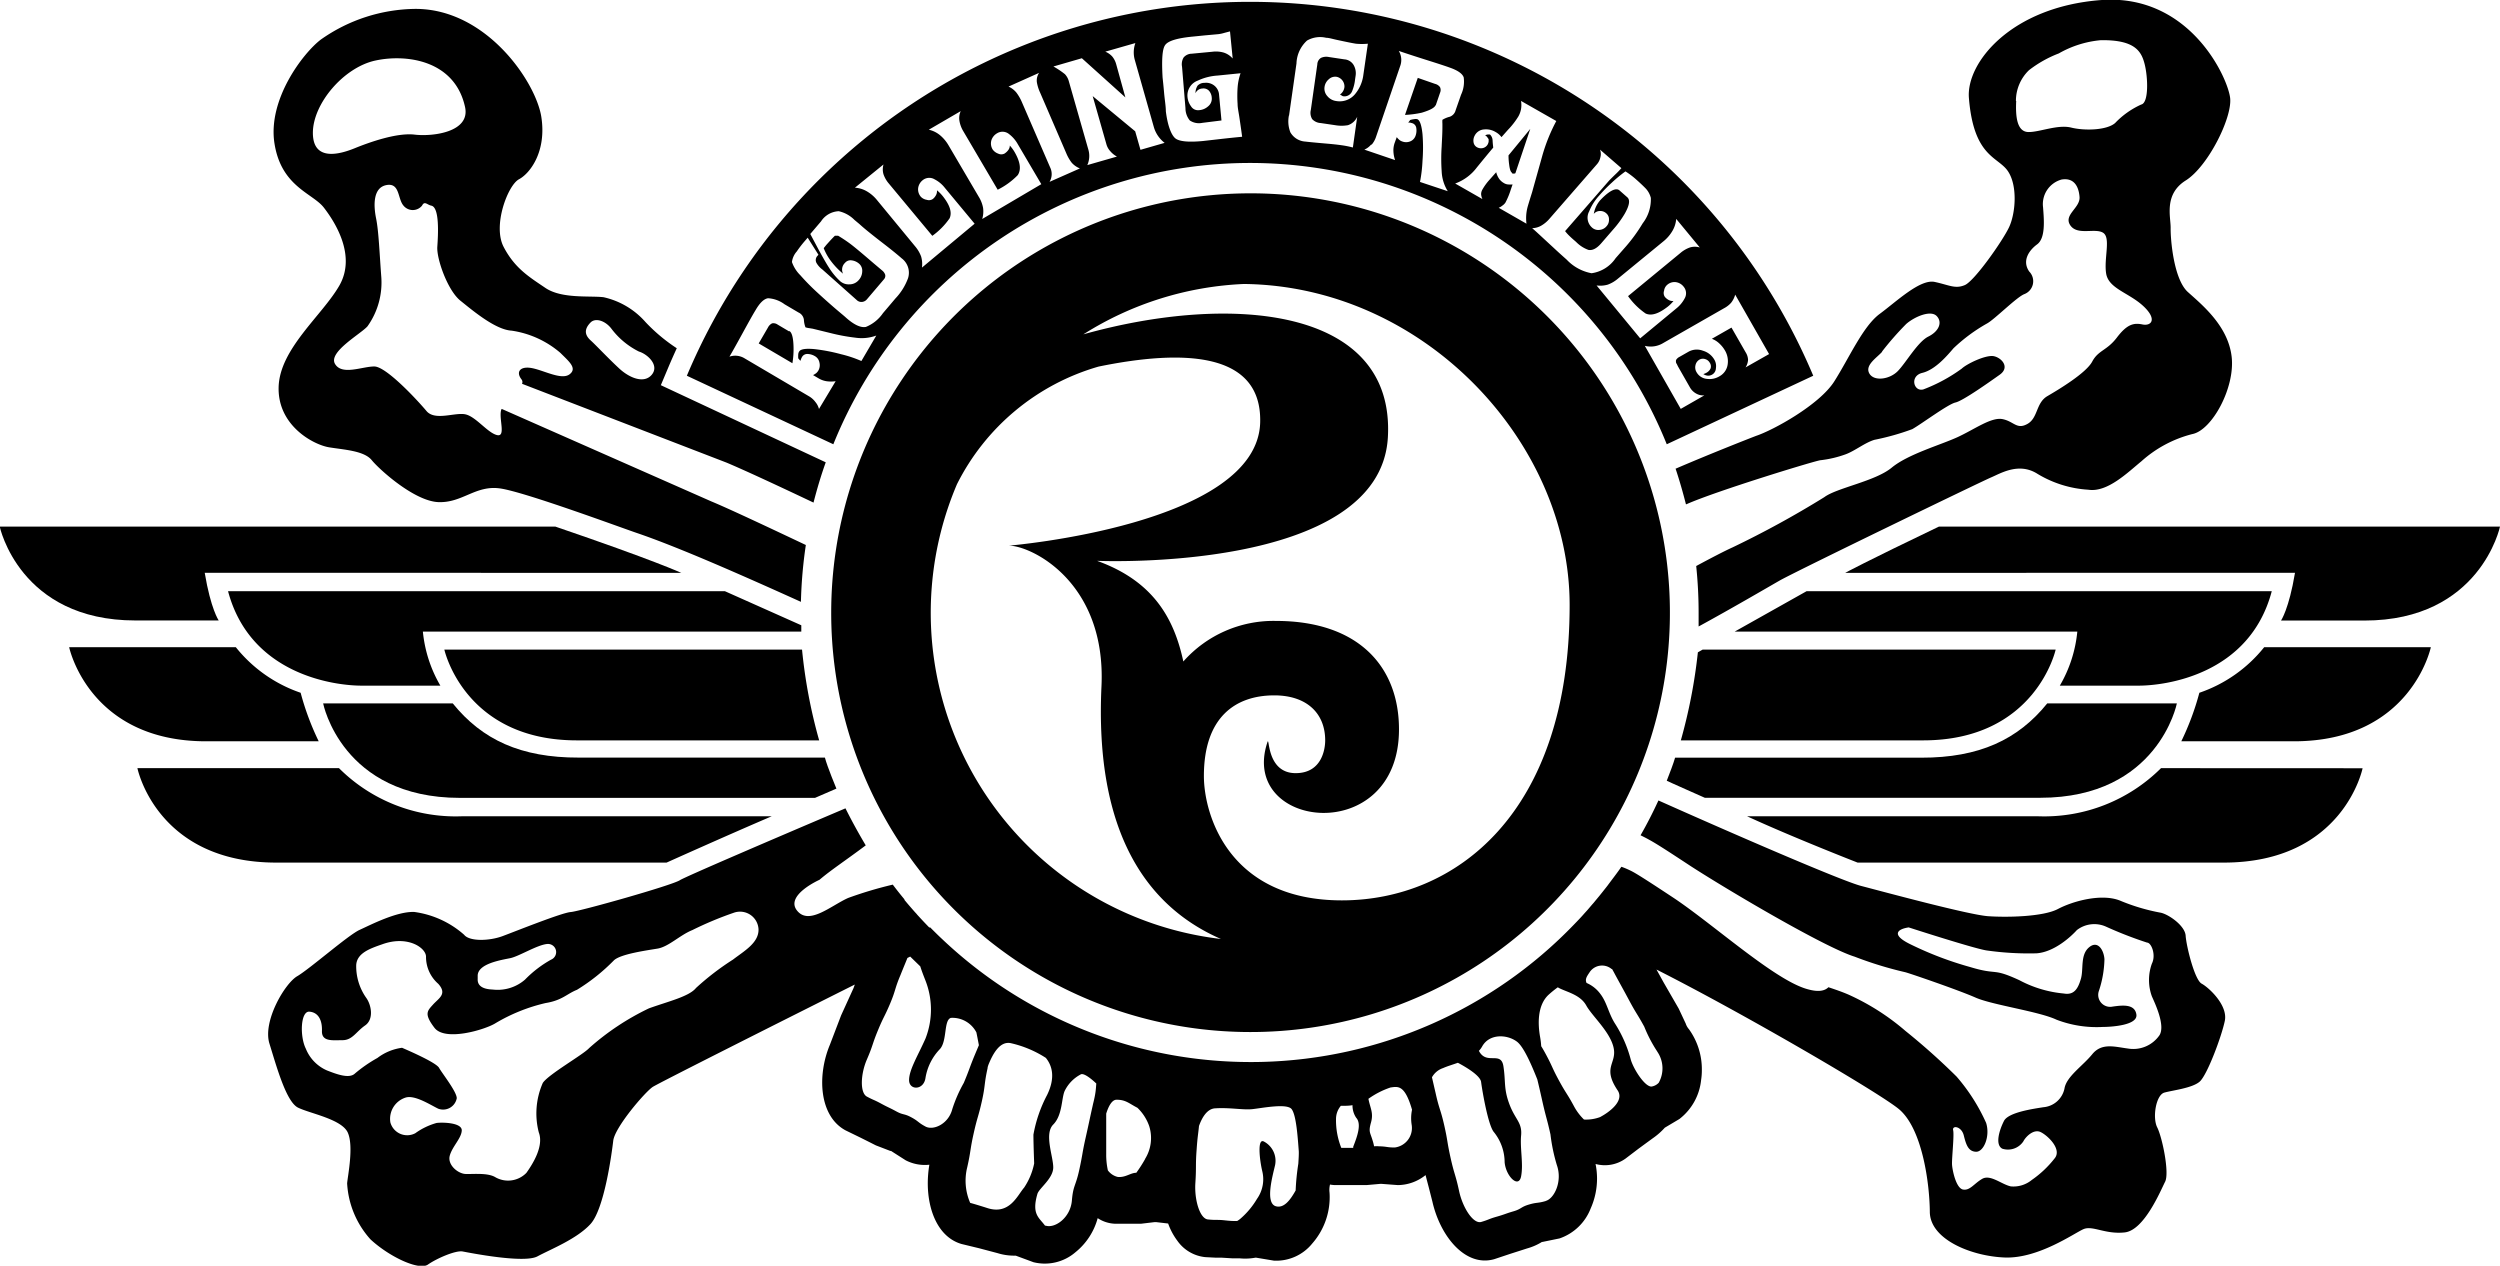 <svg viewBox="0 0 270 136.7" xmlns="http://www.w3.org/2000/svg" xmlns:xlink="http://www.w3.org/1999/xlink"><clipPath id="a" transform="translate(-64.65 -73.84)"><path d="m0 0h398.97v264.37h-398.97z"/></clipPath><g clip-path="url(#a)"><path d="m138.23 135.71s-2.91-1.35-13.61-5h-60s2.13 10.14 14.65 10.14h9s-.86-1.24-1.51-5.15z" transform="translate(-64.65 -73.84)"/><path d="m89.28 137.69h53.66l8.25 3.68v.68h-40.87a14.28 14.28 0 0 0 1.89 5.84h-8.52c-2.78 0-11.99-1.1-14.41-10.2z" transform="translate(-64.65 -73.84)"/><path d="m90.12 143.74h-18s2.12 10.16 14.79 10.16h12.16a29 29 0 0 1 -1.95-5.24 15.28 15.28 0 0 1 -7-4.92z" transform="translate(-64.65 -73.84)"/><path d="m79.49 156.8s2.06 10.2 15 10.2h42.15s6.49-2.92 11.35-5h-33.51a17.83 17.83 0 0 1 -13.22-5.2z" transform="translate(-64.65 -73.84)"/><path d="m113.55 149.81h-14s2 10.2 14.77 10.2h38.35l2.31-1s-1-2.4-1.24-3.35h-26.58c-6.27.02-10.45-1.94-13.61-5.85z" transform="translate(-64.65 -73.84)"/><path d="m112.64 144s2.15 9.8 14.31 9.8h26.17a56 56 0 0 1 -1.85-9.8z" transform="translate(-64.65 -73.84)"/><path d="m263.93 135.71s2.11-1.16 10.13-5h60.59s-2.13 10.15-14.65 10.15h-9s.86-1.25 1.51-5.16z" transform="translate(-64.65 -73.84)"/><path d="m310 137.69h-50.24l-7.76 4.36h37a14.24 14.24 0 0 1 -1.89 5.84h8.52c2.76 0 11.97-1.1 14.37-10.2z" transform="translate(-64.65 -73.84)"/><path d="m309.18 143.74h18s-2.12 10.16-14.79 10.16h-12.16a29 29 0 0 0 1.95-5.24 15.28 15.28 0 0 0 7-4.92z" transform="translate(-64.65 -73.84)"/><path d="m319.81 156.81s-2.06 10.19-15 10.19h-39.54s-7.08-2.76-11.93-5h31.48a17.87 17.87 0 0 0 13.22-5.2z" transform="translate(-64.65 -73.84)"/><path d="m285.75 149.81h14s-2.01 10.19-14.75 10.19h-36.23s-4.13-1.83-4.11-1.84c.31-.78.74-1.92.9-2.49h26.58c6.27.01 10.45-1.95 13.61-5.86z" transform="translate(-64.65 -73.84)"/><path d="m248.53 144h38.13s-2.15 9.8-14.31 9.8h-26.17a57.78 57.78 0 0 0 1.84-9.51z" transform="translate(-64.65 -73.84)"/><path d="m199.66 91.44a48.54 48.54 0 0 1 45 30.38l15.82-7.4a66 66 0 0 0 -121.65 0l15.82 7.4a48.55 48.55 0 0 1 45.01-30.38zm51.94 15.11a2.41 2.41 0 0 0 .45-.89l3.66 6.42-2.54 1.44a1.75 1.75 0 0 0 .27-.81 1.65 1.65 0 0 0 -.26-.82l-1.53-2.67-2.12 1.21a2.37 2.37 0 0 1 .8.5 3.23 3.23 0 0 1 .62.77 2.29 2.29 0 0 1 .28 1.55 1.72 1.72 0 0 1 -.88 1.23 2.06 2.06 0 0 1 -1.34.28 1.42 1.42 0 0 1 -1.13-.72 1 1 0 0 1 -.12-.75.91.91 0 0 1 .43-.61.76.76 0 0 1 .61-.06.82.82 0 0 1 .5.39.7.7 0 0 1 .09.63 1 1 0 0 1 -.43.45 1.6 1.6 0 0 1 -.35.15 1 1 0 0 0 .47.17.83.83 0 0 0 .89-.82 1.37 1.37 0 0 0 -.15-.87 2.09 2.09 0 0 0 -1.25-1 1.84 1.84 0 0 0 -1.55.1l-1 .57a.84.84 0 0 0 -.26.2.41.41 0 0 0 -.11.19c0 .13 0 .24.06.32s.09.18.17.33l1.29 2.26a1.72 1.72 0 0 0 .66.65 1.51 1.51 0 0 0 .89.2l-2.55 1.46-3.88-6.81a2.6 2.6 0 0 0 2-.31l6.54-3.74a2.72 2.72 0 0 0 .77-.59zm-6.33-7.77a3 3 0 0 0 .41-1.3l2.55 3.09a1.81 1.81 0 0 0 -1.08 0 3.18 3.18 0 0 0 -1 .58l-5.67 4.67a7.61 7.61 0 0 0 1.9 1.88c.64.29 1.44 0 2.4-.75a3.91 3.91 0 0 0 .61-.61.81.81 0 0 1 -.5-.09 1.41 1.41 0 0 1 -.43-.34.74.74 0 0 1 -.09-.67 1 1 0 0 1 .34-.64 1.19 1.19 0 0 1 .92-.29 1.29 1.29 0 0 1 .85.49 1.1 1.1 0 0 1 .1 1.29 3.43 3.43 0 0 1 -.91 1.08l-3.88 3.21-4.71-5.71a3 3 0 0 0 1.21-.09 3.59 3.59 0 0 0 1.1-.65l5-4.1a4.11 4.11 0 0 0 .88-1.05zm-7.82-8.78 2.31 2c-.13.15-.3.33-.49.52-.48.46-.76.74-.87.86l-4.72 5.42a4.73 4.73 0 0 0 .51.56c.16.16.38.35.67.6a3.58 3.58 0 0 0 1.34.87c.43.08.89-.15 1.37-.7l1.29-1.49a10.79 10.79 0 0 0 1.25-1.7c.52-.91.62-1.51.28-1.8l-.83-.73c-.29-.26-.77-.11-1.42.42a7.38 7.38 0 0 0 -.69.66 3 3 0 0 0 -.67 1.45.85.85 0 0 1 .65-.31.94.94 0 0 1 .7.25.83.83 0 0 1 .29.66 1 1 0 0 1 -.26.73 1.1 1.1 0 0 1 -.77.4 1 1 0 0 1 -.83-.28 1.42 1.42 0 0 1 -.28-1.72 5.58 5.58 0 0 1 1.05-1.67 17 17 0 0 1 1.38-1.42 15 15 0 0 1 1.49-1.23 9 9 0 0 1 1.05.78c.49.43.87.79 1.15 1.08a2.33 2.33 0 0 1 .54 1 4.23 4.23 0 0 1 -.88 2.75 17.53 17.53 0 0 1 -1.78 2.46l-1.14 1.3a3.78 3.78 0 0 1 -2.6 1.63 4.92 4.92 0 0 1 -2.69-1.47c-.44-.39-.91-.81-1.39-1.26-1.24-1.14-2-1.86-2.34-2.14a2 2 0 0 0 1-.28 3.4 3.4 0 0 0 .86-.72l5.13-5.89a1.61 1.61 0 0 0 .38-.76 1.33 1.33 0 0 0 -.04-.83zm-11.6-1a.93.93 0 0 0 -.28-.63.82.82 0 0 0 -.27 0 .49.49 0 0 0 -.25.1.69.69 0 0 1 .21.16 1.88 1.88 0 0 0 .16.23 2.64 2.64 0 0 1 0 .29 1.07 1.07 0 0 1 -.09.27.81.81 0 0 1 -.53.41.89.89 0 0 1 -.64-.09.73.73 0 0 1 -.37-.56 1.11 1.11 0 0 1 .13-.7 1.22 1.22 0 0 1 1-.66 2 2 0 0 1 1.24.27 2 2 0 0 1 .65.56l.7-.79a8.39 8.39 0 0 0 1.12-1.44 2.51 2.51 0 0 0 .29-.79 2.66 2.66 0 0 0 0-.89l3.81 2.17a18.93 18.93 0 0 0 -1.52 3.78c-.36 1.3-.73 2.6-1.09 3.9q-.44 1.4-.51 1.68a4.66 4.66 0 0 0 -.1 1.73l-3-1.72a1.39 1.39 0 0 0 .39-.23 1.26 1.26 0 0 0 .33-.32 8.08 8.08 0 0 0 .52-1.21c.08-.25.17-.51.26-.76a2.82 2.82 0 0 1 -.5 0 1 1 0 0 1 -.44-.15 1.57 1.57 0 0 1 -.52-.47 2.15 2.15 0 0 1 -.31-.7l-.79.89a5.91 5.91 0 0 0 -.71 1 1 1 0 0 0 -.13.48 1.49 1.49 0 0 0 .14.53l-2.94-1.68a5.1 5.1 0 0 0 2.35-1.75c.58-.71 1.16-1.42 1.76-2.13-.07-.58-.07-.78-.07-.86zm-13.09.5a2.53 2.53 0 0 0 .48-.82l2.62-7.68a1.9 1.9 0 0 0 -.14-1.66c.61.21 1.52.51 2.75.9s2.15.68 2.75.9c.86.3 1.37.65 1.51 1.06a3.32 3.32 0 0 1 -.29 1.88l-.58 1.66a1 1 0 0 1 -.64.71 2.81 2.81 0 0 0 -.79.33 2.93 2.93 0 0 0 0 .42v.37c0 .7-.05 1.4-.08 2.1a19.76 19.76 0 0 0 0 2.66 4.41 4.41 0 0 0 .66 2.16l-3-1a15.45 15.45 0 0 0 .27-2.27 18.34 18.34 0 0 0 0-2.89q-.15-1.47-.57-1.62a.85.85 0 0 0 -.34 0 2.29 2.29 0 0 0 -.42.09l-.21.28h.19l.23.06a.63.63 0 0 1 .45.54 1.67 1.67 0 0 1 -.08.82 1 1 0 0 1 -.58.61 1.17 1.17 0 0 1 -.88 0 .9.9 0 0 1 -.3-.17 1.54 1.54 0 0 1 -.27-.29l-.24.66a2.4 2.4 0 0 0 -.12.88 3.31 3.31 0 0 0 .18.94l-3.32-1.13a2 2 0 0 0 .76-.58zm-8.9-3.14.81-5.68a3.49 3.49 0 0 1 1.14-2.46 2.83 2.83 0 0 1 2.06-.3c.29 0 .67.12 1.13.22 1.06.23 1.75.37 2.09.42a6.62 6.62 0 0 0 1.29 0l-.49 3.38a4 4 0 0 1 -.89 2.06 2.16 2.16 0 0 1 -2.05.75 1.49 1.49 0 0 1 -.94-.52 1.21 1.21 0 0 1 -.31-1 1.31 1.31 0 0 1 .46-.83 1 1 0 0 1 .87-.26 1.07 1.07 0 0 1 .82 1.09 1.14 1.14 0 0 1 -.48.82l.19.11a.4.4 0 0 0 .13.07.89.89 0 0 0 1-.57 4.59 4.59 0 0 0 .31-1.26l.05-.34a1.78 1.78 0 0 0 -.21-1.2 1.26 1.26 0 0 0 -1-.61l-1.66-.25a1.37 1.37 0 0 0 -.86.09.85.85 0 0 0 -.4.7l-.7 4.92a1.3 1.3 0 0 0 .15 1 1.35 1.35 0 0 0 .92.42l1.56.23a4 4 0 0 0 1.38 0 1.67 1.67 0 0 0 1-.91l-.47 3.32a10 10 0 0 0 -1.26-.25c-.41-.06-.89-.11-1.45-.16-1.29-.11-2.1-.19-2.42-.23a2 2 0 0 1 -1.62-1 3.23 3.23 0 0 1 -.15-1.85zm-13.37-7.66c.32-.45 1.32-.75 3-.91l1.29-.13 1.44-.13a3.58 3.58 0 0 0 .66-.14l.61-.16.29 2.93a2.14 2.14 0 0 0 -1-.65 3.06 3.06 0 0 0 -1.21-.08l-2.22.21a1.16 1.16 0 0 0 -.87.41 1.43 1.43 0 0 0 -.17 1l.37 4.48a2.08 2.08 0 0 0 .47 1.32 1.76 1.76 0 0 0 1.34.26l2.08-.26-.26-2.76a1.38 1.38 0 0 0 -.51-1 1.42 1.42 0 0 0 -1.07-.3 1 1 0 0 0 -.74.3 1.54 1.54 0 0 0 -.23.82.85.85 0 0 1 .74-.51.82.82 0 0 1 .72.24 1.25 1.25 0 0 1 .3.76 1.06 1.06 0 0 1 -.4.93 1.61 1.61 0 0 1 -1 .41.88.88 0 0 1 -.84-.42 2 2 0 0 1 -.38-1 1.7 1.7 0 0 1 1.1-1.77 5.91 5.91 0 0 1 2.15-.55l2.48-.25a6 6 0 0 0 -.32 1.56 13.18 13.18 0 0 0 0 1.76c0 .39.1.84.18 1.36.18 1.21.28 1.93.31 2.18-.73.07-1.61.16-2.65.28l-1.59.18c-1.57.15-2.59.05-3-.31s-.81-1.35-1-2.91c0-.54-.12-1.2-.19-2s-.13-1.35-.16-1.62c-.11-1.92-.04-3.1.28-3.53zm-9 1.43 4.7 4.23-1-3.61a2.22 2.22 0 0 0 -.42-.81 2.09 2.09 0 0 0 -.75-.52l3.25-.93a3 3 0 0 0 -.06 1.83l2.06 7.26a3.32 3.32 0 0 0 1.16 1.69l-2.61.75-.57-2-4.59-3.8 1.48 5.19a1.84 1.84 0 0 0 .43.77 2.48 2.48 0 0 0 .71.57l-3.2.92a2.43 2.43 0 0 0 .11-1.68l-2.1-7.35a1.83 1.83 0 0 0 -.43-.79 9.06 9.06 0 0 0 -1.24-.83zm-4.62 1.58a1.49 1.49 0 0 0 -.24 1 4.44 4.44 0 0 0 .36 1.15l2.83 6.56a4.48 4.48 0 0 0 .58 1 2.32 2.32 0 0 0 .88.61l-3.28 1.45a1.64 1.64 0 0 0 .07-1.55l-3.07-7.09a4.88 4.88 0 0 0 -.58-1 2.37 2.37 0 0 0 -.85-.65zm-8.46 4.13a1.76 1.76 0 0 0 -.14 1.06 3.21 3.21 0 0 0 .41 1.1l3.72 6.33a7.93 7.93 0 0 0 2.17-1.58c.39-.6.27-1.43-.35-2.5a4.09 4.09 0 0 0 -.51-.69.81.81 0 0 1 -.17.49 1.49 1.49 0 0 1 -.41.38.77.77 0 0 1 -.68 0 1.27 1.27 0 0 1 -.59-.44 1.24 1.24 0 0 1 -.14-1 1.35 1.35 0 0 1 .62-.76 1.12 1.12 0 0 1 1.3.1 3.48 3.48 0 0 1 .93 1.08l2.54 4.32-6.38 3.76a2.84 2.84 0 0 0 .09-1.21 3.45 3.45 0 0 0 -.46-1.18l-3.26-5.55a4.12 4.12 0 0 0 -.92-1.1 2.85 2.85 0 0 0 -1.22-.6zm-8.34 5.76a1.86 1.86 0 0 0 0 1.07 3.08 3.08 0 0 0 .58 1l4.69 5.64a7.69 7.69 0 0 0 1.87-1.9c.29-.65 0-1.46-.76-2.41a4.4 4.4 0 0 0 -.61-.61.89.89 0 0 1 -.09.5 1.32 1.32 0 0 1 -.34.43.73.73 0 0 1 -.67.1 1.12 1.12 0 0 1 -.64-.33 1.22 1.22 0 0 1 -.29-.93 1.3 1.3 0 0 1 .48-.85 1.12 1.12 0 0 1 1.3-.1 3.36 3.36 0 0 1 1.09.9l3.23 3.89-5.69 4.74a2.91 2.91 0 0 0 -.09-1.2 3.68 3.68 0 0 0 -.65-1.1l-4.12-5a4 4 0 0 0 -1.08-.93 2.91 2.91 0 0 0 -1.3-.4zm-9.37 9.4a12 12 0 0 1 .87-1.13l.31-.36 1.16 1.84-.11.13a.65.65 0 0 0 -.08.79 2.28 2.28 0 0 0 .61.67l.27.24 3.44 3.06a.73.73 0 0 0 .57.21.79.79 0 0 0 .55-.3l1.83-2.15a.55.55 0 0 0 .13-.49 1 1 0 0 0 -.33-.46l-.9-.76-.9-.77c-.8-.68-1.37-1.15-1.74-1.42s-.76-.53-1.21-.8h-.35c-.11.1-.26.26-.47.48l-.46.51-.28.35a5.78 5.78 0 0 0 .84 1.47 8 8 0 0 0 1.25 1.29 1 1 0 0 1 .21-1.17.77.77 0 0 1 .72-.27 1.49 1.49 0 0 1 .78.34 1 1 0 0 1 .36.86 1.44 1.44 0 0 1 -.37.92 1.31 1.31 0 0 1 -1 .47 1.4 1.4 0 0 1 -1-.33 7.18 7.18 0 0 1 -1.21-1.46c-.27-.41-.63-1.05-1.1-1.9l-.93-1.75 1.16-1.36a2.41 2.41 0 0 1 1.91-1.1 3.44 3.44 0 0 1 1.7.94l.54.45c.24.22.43.38.56.49.43.36 1.09.89 2 1.59s1.57 1.24 2 1.62a1.94 1.94 0 0 1 .69 2.14 6.32 6.32 0 0 1 -1.37 2.2l-.6.71-.74.87a4.09 4.09 0 0 1 -1.85 1.49c-.55.1-1.26-.22-2.14-1-.15-.14-.32-.28-.5-.43l-.58-.49c-.78-.67-1.48-1.3-2.12-1.89a24.07 24.07 0 0 1 -1.74-1.78 3.7 3.7 0 0 1 -.9-1.42 2.1 2.1 0 0 1 .52-1.14zm2 16.24a2.32 2.32 0 0 0 -.71-.62l-6.91-4.07a1.93 1.93 0 0 0 -1.65-.19q.48-.82 1.41-2.52c.62-1.13 1.1-2 1.42-2.52.46-.79.91-1.21 1.34-1.27a3.32 3.32 0 0 1 1.78.65l1.51.89a1 1 0 0 1 .58.77 2.74 2.74 0 0 0 .17.83 2.09 2.09 0 0 0 .41.09l.37.06 2 .49a20.32 20.32 0 0 0 2.62.48 4.61 4.61 0 0 0 2.25-.23l-1.61 2.75a12.88 12.88 0 0 0 -2.18-.73 19.14 19.14 0 0 0 -2.84-.55c-1-.1-1.54 0-1.69.24a.62.62 0 0 0 -.11.32 3 3 0 0 0 0 .43l.23.27a1.46 1.46 0 0 0 .07-.19 1.89 1.89 0 0 1 .1-.21.65.65 0 0 1 .62-.34 1.65 1.65 0 0 1 .79.24 1 1 0 0 1 .48.69 1.17 1.17 0 0 1 -.13.88 1.12 1.12 0 0 1 -.22.26 2 2 0 0 1 -.34.21l.61.36a2.43 2.43 0 0 0 .83.3 3.4 3.4 0 0 0 1 0l-1.8 3a1.92 1.92 0 0 0 -.42-.79zm67-32 .47-1.37a.74.74 0 0 0 0-.62.93.93 0 0 0 -.53-.35l-1.87-.65-1.38 4a10.46 10.46 0 0 0 1.81-.24c.9-.27 1.39-.53 1.5-.83zm-69.81 24.4-1.25-.74a.79.79 0 0 0 -.6-.14 1 1 0 0 0 -.45.45l-1 1.72 3.64 2.14a9.18 9.18 0 0 0 .12-1.83c-.03-.96-.18-1.5-.46-1.66zm78.05-17.09a.43.43 0 0 0 .37 0l1.61-4.79-2.35 2.86c0 .51.05.85.07 1 .06.5.16.79.3.87zm-28.29 92.75a45.29 45.29 0 1 0 -45.23-45.3 45.26 45.26 0 0 0 45.23 45.3zm-.65-80.79c19.45.22 35.17 17.09 35.17 34.67 0 22.59-12.39 31.9-24.6 31.9s-14.9-9.26-14.9-13.43c0-6.39 3.44-8.71 7.6-8.71 3.51 0 5.5 1.94 5.5 4.86 0 .93-.35 3.54-3.19 3.54-3.19 0-2.8-4.11-3.05-3.34-3.13 9.43 14.21 11.39 14.21-1.39 0-6.8-4.4-11.71-13.29-11.71a13 13 0 0 0 -10 4.38c-1-4.64-3.23-8.68-9.32-10.87 0 0 30.56 1.35 31.41-13.33.8-14.12-17-15.59-32.89-11.13a35.22 35.22 0 0 1 17.35-5.44zm-31 21.63a24.77 24.77 0 0 1 15.3-12.71c9.18-1.88 17.62-1.59 17.45 6-.25 11.11-27.14 13.34-27.14 13.34 2.4 0 10.52 3.9 10 15.18-.75 15.88 4.94 23.83 12.9 27.3a35.47 35.47 0 0 1 -28.51-49.11zm145.61 38.74h.06zm.12-.02h-.06zm-68.12-40.41c.42 1.26.79 2.55 1.12 3.85h.05c3.23-1.44 14.16-4.78 14.51-4.76a11.72 11.72 0 0 0 2.7-.64c1-.37 2.05-1.24 3.1-1.56a26.77 26.77 0 0 0 4.08-1.15c1-.56 3.86-2.7 4.67-2.88s3.65-2.2 4.78-3 .22-1.82-.63-2-2.92.82-3.47 1.34a17.62 17.62 0 0 1 -4.13 2.24c-1.05.32-1.54-1.44-.13-1.78s2.71-1.89 3.37-2.66a18.2 18.2 0 0 1 3.61-2.67c.8-.42 3.23-2.88 4.05-3.18a1.49 1.49 0 0 0 .52-2.43c-.8-1.14-.06-2.27.85-2.94s.75-2.57.64-4a2.75 2.75 0 0 1 2-3c1.3-.22 1.85.69 1.94 1.88s-1.76 1.93-1 3.06 2.65.27 3.53.8.09 2.74.34 4.39 2.44 2.08 4 3.52.89 2.2-.08 2-1.68 0-2.76 1.42-2 1.35-2.66 2.59-3.59 3-4.84 3.73-1 2.35-2.15 3-1.45-.25-2.67-.51-3 1.07-4.86 1.93-5.36 1.84-7.14 3.31-5.91 2.17-7.27 3.18a104.37 104.37 0 0 1 -9.94 5.44c-.78.35-2.25 1.11-3.9 2a48.85 48.85 0 0 1 .26 5q0 .77 0 1.53c3.54-1.93 7.32-4.14 8.82-5 2.29-1.25 21.73-10.66 22.77-11.1s3-1.66 5-.39a12 12 0 0 0 5.5 1.72c2.06.32 4.27-1.88 5.73-3.07a13 13 0 0 1 5.5-2.94c2.12-.41 4.63-5 4.25-8.34s-3.19-5.61-4.73-7-1.88-5.71-1.86-6.91-.76-3.64 1.63-5.14 5-6.72 4.8-8.86-4.34-11.37-14-10.62-14.51 6.75-14.22 10.55c.51 6.42 3.13 6.33 4.21 7.92s.83 4.59.12 6.08-3.73 5.79-4.77 6.23-1.67 0-3.25-.34-4.13 2.12-5.94 3.45-3.32 4.8-4.92 7.31-6.56 5.24-8.42 5.86c-1.04.4-5.03 1.97-8.68 3.54zm36.76-39.7a4.6 4.6 0 0 1 1.41-3.33 12.58 12.58 0 0 1 3.22-1.81 11.12 11.12 0 0 1 4.54-1.43c3.7-.05 4.39 1.21 4.74 2.62s.45 4.15-.38 4.33a9 9 0 0 0 -2.82 2c-.9.78-3.28.85-4.74.49s-3.42.5-4.62.48-1.41-1.55-1.32-3.35zm-14.47 27.07a32.15 32.15 0 0 1 2.63-3c.9-.78 2.63-1.52 3.28-.85s.25 1.65-.9 2.22-2.41 2.82-3.3 3.73-2.59 1.14-3.08.24.85-1.7 1.4-2.34zm-168.26-15.54c1.2 1.56 3.51 5.17 1.66 8.4s-6.47 6.84-6.56 11 3.79 6.2 5.45 6.47 3.78.37 4.61 1.39 4.62 4.44 7.21 4.53 4-1.85 6.64-1.48 12.92 4.18 14.77 4.81c4.43 1.51 11.07 4.43 17.73 7.44a49.68 49.68 0 0 1 .53-6.14c-4.23-2-8.24-3.89-10.21-4.71l-22.64-9.99a.79.79 0 0 0 -.08.23c-.19 1 .55 2.87-.46 2.59s-2.22-1.94-3.33-2.22-3.32.74-4.25-.37-4.33-4.8-5.63-4.81-3.5 1-4.25-.28 2.78-3.23 3.51-4.06a8.15 8.15 0 0 0 1.48-5.45c-.18-2.4-.27-4.81-.55-6.19s-.36-3.33 1.11-3.61 1.2 1.48 1.85 2.22a1.29 1.29 0 0 0 2 0c.27-.55.55-.09 1 0 .91.18.74 3.14.65 4.44s1.11 4.71 2.49 5.82 3.79 3.14 5.53 3.24a10.35 10.35 0 0 1 5.27 2.4c.92.92 1.85 1.66 1 2.31s-2.67-.37-4-.65-1.84.38-1.2 1.2a.46.46 0 0 1 .06.48l22.08 8.51c1.86.78 5.48 2.46 9.4 4.32.38-1.48.81-2.93 1.32-4.35l-17.81-8.33.79-1.88c.3-.71.61-1.41.93-2.11a18.62 18.62 0 0 1 -3.37-2.82 8.49 8.49 0 0 0 -4.53-2.69c-1.48-.18-4.52.19-6.28-1s-3.32-2.13-4.52-4.44.46-6.66 1.66-7.3 3-3 2.41-6.75-5.91-11.65-13.58-11.65a18 18 0 0 0 -10.24 3.32c-1.94 1.49-5.73 6.47-5 11.19s4.15 5.39 5.35 6.97zm28.8 12.38c.53-.52 1.57-.18 2.22.65a8.4 8.4 0 0 0 3 2.5c.93.28 2.22 1.48 1.39 2.49s-2.4.37-3.51-.65-2.58-2.58-3.05-3-.97-1.06-.05-1.99zm-23.25-28.28c3.41-.74 8.58 0 9.68 5 .62 2.74-3.51 3.23-5.44 3s-4.9.83-6.47 1.47-4.52 1.49-4.52-1.66 3.32-7.07 6.75-7.81zm197.23 99.69c-.76-.42-1.65-4.06-1.72-5.17s-1.92-2.37-2.76-2.5a21.36 21.36 0 0 1 -4.34-1.3c-2-.79-5.08.06-6.69.91s-5.5.92-7.54.78-10.9-2.53-13.72-3.27c-2.15-.56-14.1-5.75-21.89-9.23-.59 1.29-1.23 2.54-1.93 3.76.38.19.7.35.94.49.84.45 2.45 1.51 4.49 2.85 4 2.59 14.5 8.79 17.69 9.77a40.28 40.28 0 0 0 5.47 1.68c.57.15 5.78 1.94 7.59 2.74s6.85 1.49 8.75 2.39a12.09 12.09 0 0 0 5 .78c.84 0 3.79-.16 3.62-1.34s-1.55-1-2.56-.86a1.29 1.29 0 0 1 -1.5-1.66 11.52 11.52 0 0 0 .61-3.46c-.06-.93-.69-2.09-1.66-1.28s-.58 2.35-.88 3.39-.72 1.8-1.84 1.6a12.61 12.61 0 0 1 -4.81-1.44c-3-1.38-2.26-.5-5.28-1.41a37.13 37.13 0 0 1 -6.45-2.45c-2.2-1.06-1.41-1.67-.22-1.84 0 0 7.38 2.39 8.5 2.5a32.35 32.35 0 0 0 5.29.3c1.94-.13 3.76-1.83 4.37-2.51a3.08 3.08 0 0 1 3.11-.39 42.75 42.75 0 0 0 4.47 1.74c.46 0 1 1.32.52 2.28a5.19 5.19 0 0 0 0 3.52c.32.73 1.49 3.15.82 4.21a3.44 3.44 0 0 1 -3.41 1.43c-1.41-.18-2.82-.65-3.85.62s-2.8 2.41-3 3.72a2.54 2.54 0 0 1 -2.28 2c-.91.15-3.76.52-4.25 1.48s-1 2.57-.18 3a2 2 0 0 0 2.27-.79c.24-.48 1.1-1.38 1.88-1s2.34 1.88 1.48 2.86a11.21 11.21 0 0 1 -2.44 2.3 3.12 3.12 0 0 1 -2.27.7c-1-.21-2.21-1.33-3.1-.81s-1.31 1.28-2.06 1.15-1.15-2.05-1.19-2.69.25-3.17.12-3.72.9-.44 1.15.57.49 1.73 1.32 1.76 1.55-1.67 1.09-3.12a20.28 20.28 0 0 0 -3.19-5 71.52 71.52 0 0 0 -5.51-4.92 25.35 25.35 0 0 0 -6.18-3.94c-.72-.31-1.46-.56-2.15-.79-.39.39-1.06.56-2.3.2-3.58-1-10.33-7.18-14.65-10-1.88-1.24-3.51-2.31-4.22-2.69a9.44 9.44 0 0 0 -1.19-.52c-.47.69-1 1.36-1.47 2-.18.24-.37.47-.55.7l-.32.4-.48.58c-.11.14-.22.27-.34.4l-.52.61-.3.33c-.26.3-.53.59-.81.88l-.29.3a48.46 48.46 0 0 1 -68.29 1.6c-.43-.4-.85-.82-1.27-1.24l-.12-.01c-.44-.45-.86-.9-1.28-1.36a2.85 2.85 0 0 0 -.23-.26c-.39-.44-.78-.89-1.16-1.35v-.06q-.65-.78-1.26-1.59a42.59 42.59 0 0 0 -4.82 1.44c-1.86.83-4.24 3-5.53 1.35s2.43-3.31 2.43-3.31c1.3-1.1 2.7-2 5-3.72q-1.19-2-2.19-4c-8 3.4-17.39 7.43-17.88 7.76-.85.56-10.83 3.37-11.79 3.44s-5.91 2.06-7.36 2.6-3.59.59-4.16-.15a10.19 10.19 0 0 0 -5.39-2.46c-1.9-.06-4.69 1.39-5.9 1.94s-5.39 4.22-6.73 5-3.75 4.87-3 7.28 1.8 6.27 3.08 6.91 4.72 1.24 5.38 2.7 0 4.65-.07 5.48a9.84 9.84 0 0 0 2.52 6.05c2 1.86 5.23 3.4 6.21 2.72s3-1.55 3.75-1.41 6.62 1.31 8.07.53 4.24-1.87 5.73-3.49 2.29-7.55 2.46-9 3.41-5.24 4.26-5.81c.59-.39 13.51-6.89 21.83-11.06l-.14.39-1.34 2.94-1.21 3.17c-1.4 3.34-1.16 7.72 1.69 9.25l1.58.77 1 .5.69.35 1.56.6h.08l.39.25 1.19.76s0 0 0 0a0 0 0 0 0 0 0 4.5 4.5 0 0 0 2.56.48 12.39 12.39 0 0 0 -.17 2c0 3 1.17 5.84 3.64 6.56l1.9.46 2 .53a6 6 0 0 0 1.72.27h.12.12l1.92.71a5.07 5.07 0 0 0 4.53-1.08 7.1 7.1 0 0 0 2.4-3.68 3.63 3.63 0 0 0 1.8.6h1.4 1.51l1.43-.17h.1.08l1.29.15c-.05 0 0 0 0 0a7 7 0 0 0 1 1.87 4.2 4.2 0 0 0 3 1.76l1.16.06h.64l1.13.07h.79a6.09 6.09 0 0 0 1.7-.07h.09l1.92.32a5 5 0 0 0 4.14-1.86 7.58 7.58 0 0 0 1.86-5.48 2.44 2.44 0 0 1 .05-.88 3.43 3.43 0 0 0 .55.06h1.64 1.75l1.46-.13h.1.11l1.71.13a4.82 4.82 0 0 0 3-1.08c.15.59.34 1.3.34 1.3l.4 1.57c.85 3.75 3.57 7.1 6.68 6.21l1.71-.57 1.84-.59a6.22 6.22 0 0 0 1.6-.7h.05l1.85-.38a5.52 5.52 0 0 0 3.36-3.23 7.94 7.94 0 0 0 .69-3.25 8.09 8.09 0 0 0 -.16-1.56 3.83 3.83 0 0 0 3.22-.57l1.42-1.08.9-.66.63-.46a7.46 7.46 0 0 0 1.31-1.15l1.58-.94a6.11 6.11 0 0 0 2.34-4.21 6.91 6.91 0 0 0 .08-1.11 7.39 7.39 0 0 0 -1.39-4.37 1.74 1.74 0 0 1 -.35-.61l-.76-1.62s-1.62-2.81-1.62-2.81l-.78-1.41c9.53 4.82 24.16 13.37 26.2 15.09 2.54 2.14 3.3 8.11 3.32 11.08s4.47 4.79 8.09 4.93 7.51-2.63 8.5-3.06 2.35.58 4.46.35 3.87-4.51 4.36-5.47-.31-4.8-.85-5.87-.13-3.51.77-3.76 3-.48 3.81-1.18 2.37-4.88 2.72-6.57-1.74-3.61-2.51-4.02zm-186.18-.49v-.36c0-1.31 2.56-1.7 3.52-1.9s2.91-1.44 4-1.53a.88.88 0 0 1 .41 1.69 12.19 12.19 0 0 0 -2.82 2.16 4.5 4.5 0 0 1 -3.49 1.07c-1.42-.05-1.64-.66-1.62-1.13zm27.58-2.11a28.73 28.73 0 0 0 -4 3.07c-.75.93-3 1.45-5.08 2.2a27.5 27.5 0 0 0 -6.47 4.3c-.62.69-4.39 2.83-5 3.76a8.18 8.18 0 0 0 -.43 5.34c.55 1.45-.59 3.32-1.34 4.37a2.76 2.76 0 0 1 -3.35.47c-.82-.5-2.37-.32-3.21-.35s-2-1-1.71-2 1.26-1.87 1.29-2.7-2-.9-2.72-.81a7.26 7.26 0 0 0 -2.3 1.11 1.88 1.88 0 0 1 -2.69-1.17 2.41 2.41 0 0 1 1.64-2.68c1-.32 2.71.81 3.53 1.2a1.5 1.5 0 0 0 2-1.13c0-.71-1.57-2.67-1.91-3.28s-3.62-2-4-2.17a5.63 5.63 0 0 0 -2.66 1.1 15.2 15.2 0 0 0 -2.44 1.69c-.62.58-2 .05-3-.34a4.3 4.3 0 0 1 -2.29-2.35c-.67-1.33-.57-4.07.38-4s1.4.89 1.36 2.08 1.15 1 2.22 1 1.46-.91 2.44-1.59.67-2.24.11-3a5.93 5.93 0 0 1 -1.07-3.49c.05-1.31 1.46-1.81 2.82-2.28 2.77-1 4.75.41 4.72 1.36a3.85 3.85 0 0 0 1.32 2.91c1 1.11.06 1.55-.56 2.24s-1 1 .15 2.51 5.47.2 6.57-.48a18.92 18.92 0 0 1 5.43-2.19c1.8-.29 2.3-1 3.39-1.43a20.75 20.75 0 0 0 4-3.19c.74-.68 3.5-1.06 4.7-1.26s2.42-1.46 3.76-2a37.6 37.6 0 0 1 4.47-1.87 2 2 0 0 1 2.68 1.77c.05 1.48-1.57 2.37-2.75 3.28zm23.67 16.18c-.43 1.61-2.05 2.3-2.88 1.86s-.74-.57-1.54-1-.85-.22-1.62-.64-.83-.4-1.64-.84-.78-.35-1.54-.76-.68-2.43 0-4 .55-1.59 1.19-3.14.7-1.43 1.32-2.9.48-1.57 1.11-3.06c.4-1 .55-1.34.76-1.87l.3-.15 1.09 1.06c.16.51.35 1 .56 1.53a8.59 8.59 0 0 1 0 6.27c-.79 1.79-1.77 3.36-1.77 4.48s1.57 1.12 1.77-.22a5.84 5.84 0 0 1 1.57-3.14c.79-.89.39-3.13 1.18-3.36a2.91 2.91 0 0 1 2.75 1.57c.07.33.17.85.27 1.38l-.45 1.07c-.62 1.5-.56 1.53-1.18 3a14.9 14.9 0 0 0 -1.25 2.86zm7.76 8.46c-.71.8-1.56 3-4 2.19-.66-.21-1.28-.4-1.82-.55a6 6 0 0 1 -.32-3.84c.41-1.82.29-1.85.7-3.68s.49-1.71.88-3.45.23-1.82.62-3.58c0-.12.05-.23.08-.34.48-1.19 1.23-2.6 2.42-2.36a11.79 11.79 0 0 1 3.79 1.59c.69.85 1.05 2.13.14 4a14.72 14.72 0 0 0 -1.48 4.29c0 1 .08 3.11.08 3.11a7.23 7.23 0 0 1 -1.09 2.62zm7.44-9c-.4 1.77-.38 1.78-.78 3.55s-.32 1.8-.71 3.57-.65 1.61-.79 3.3c-.17 1.84-1.83 3-2.83 2.68h-.07c-.62-.87-1.47-1.2-.82-3.43.18-.61 1.71-1.66 1.71-2.86s-1-3.62 0-4.63.88-2.81 1.23-3.62a4 4 0 0 1 1.77-1.81c.34-.13 1.14.51 1.65 1-.05.61-.05 1.04-.36 2.24zm5.63 5.91a14.68 14.68 0 0 1 -.95 1.48c-.62 0-1.16.53-2 .45a1.84 1.84 0 0 1 -1.07-.71 8 8 0 0 1 -.18-1.78c0-1.63 0-1.63 0-3.27 0-.47 0-.81 0-1.08.24-.77.61-1.5 1.12-1.5 1 0 1.35.41 2.25.87a5 5 0 0 1 1.28 2 4.27 4.27 0 0 1 -.45 3.52zm16.55.49a25.07 25.07 0 0 0 -.29 2.9c-.56 1-1.24 1.94-2.12 1.71-1.21-.32-.37-3.28-.1-4.45a2.35 2.35 0 0 0 -1.2-2.54c-.75-.42-.47 2-.19 3.18a3.66 3.66 0 0 1 -.56 3 8.65 8.65 0 0 1 -1.76 2.12 2.44 2.44 0 0 1 -.39.28c-.5 0-.66 0-1.4-.08s-.89 0-1.76-.09-1.47-2.12-1.35-3.94 0-1.84.14-3.66c.09-1.33.17-1.64.25-2.49.31-.88.86-1.86 1.74-1.91 1.59-.1 3 .19 4 .09s3.77-.67 4.27 0 .65 3 .77 4.56c.01.29-.01.69-.05 1.31zm5.93-1.82a.56.56 0 0 0 0 .12h-.52c-.38 0-.58 0-.77 0a8 8 0 0 1 -.57-3.12 2.2 2.2 0 0 1 .52-1.42c.47 0 .87 0 1.26-.07a2.36 2.36 0 0 0 .4 1.36c.59.65.14 1.95-.32 3.12zm6.32-2.3a2.12 2.12 0 0 1 -1.84 2.38c-.84 0-.84-.11-1.69-.13a3.85 3.85 0 0 0 -.54 0 4.85 4.85 0 0 0 -.16-.63c-.27-.91-.46-.91-.17-1.95s-.09-1.54-.28-2.55a9 9 0 0 1 2.38-1.22c.81-.11 1.54-.33 2.33 2.4a4.47 4.47 0 0 0 -.03 1.69zm14.47 8.16c-.88.26-.92.12-1.81.38s-.81.48-1.67.73-.9.32-1.81.58-.83.32-1.68.57-2-1.52-2.39-3.34-.52-1.78-.92-3.59-.29-1.76-.68-3.49-.54-1.71-.93-3.47c-.2-.86-.3-1.31-.4-1.73a2.15 2.15 0 0 1 1.21-1c.42-.19 1-.36 1.59-.57 1 .53 2.43 1.41 2.51 2.08.13 1 .77 4.75 1.4 5.43a5.23 5.23 0 0 1 1.14 3.23c.13 1.52 1.52 2.88 1.78 1.52s-.13-3 0-4.41-.64-1.7-1.27-3.39-.38-2.38-.64-4.08-1.83-.08-2.65-1.67a2.21 2.21 0 0 0 .35-.47c.8-1.43 2.73-1.3 3.76-.52.73.55 1.57 2.49 2.2 4.08.19.79.27 1.13.56 2.43.4 1.77.47 1.75.86 3.51a19.21 19.21 0 0 0 .69 3.31c.62 1.75-.27 3.61-1.2 3.87zm5.91-9.08a4.33 4.33 0 0 1 -1.78.28 5.85 5.85 0 0 1 -1.05-1.38c-.78-1.46-.87-1.39-1.66-2.85s-.67-1.45-1.42-2.84c-.2-.37-.35-.63-.49-.85a8.61 8.61 0 0 0 -.12-1c-.23-1.3-.34-3.38.91-4.55a11.57 11.57 0 0 1 1-.81l.2.11c.88.43 2.25.72 2.88 1.86s2.58 2.84 2.95 4.56-1.25 2.08.42 4.58c.81 1.17-.97 2.42-1.84 2.88zm6.13-7.06a3.18 3.18 0 0 1 .16 3.37 1.35 1.35 0 0 1 -.79.41c-.75 0-2-2-2.25-3a13.61 13.61 0 0 0 -1.62-3.71c-.76-1.15-.9-2.32-1.63-3.28a3.61 3.61 0 0 0 -1.5-1.2c-.18-.39 0-.67.31-1.13a1.61 1.61 0 0 1 2.39-.38h.05c.1.17.21.37.34.62.77 1.42.78 1.41 1.54 2.83s.83 1.37 1.6 2.78a15 15 0 0 0 1.4 2.68z" transform="translate(-64.65 -73.84)"/></g></svg>